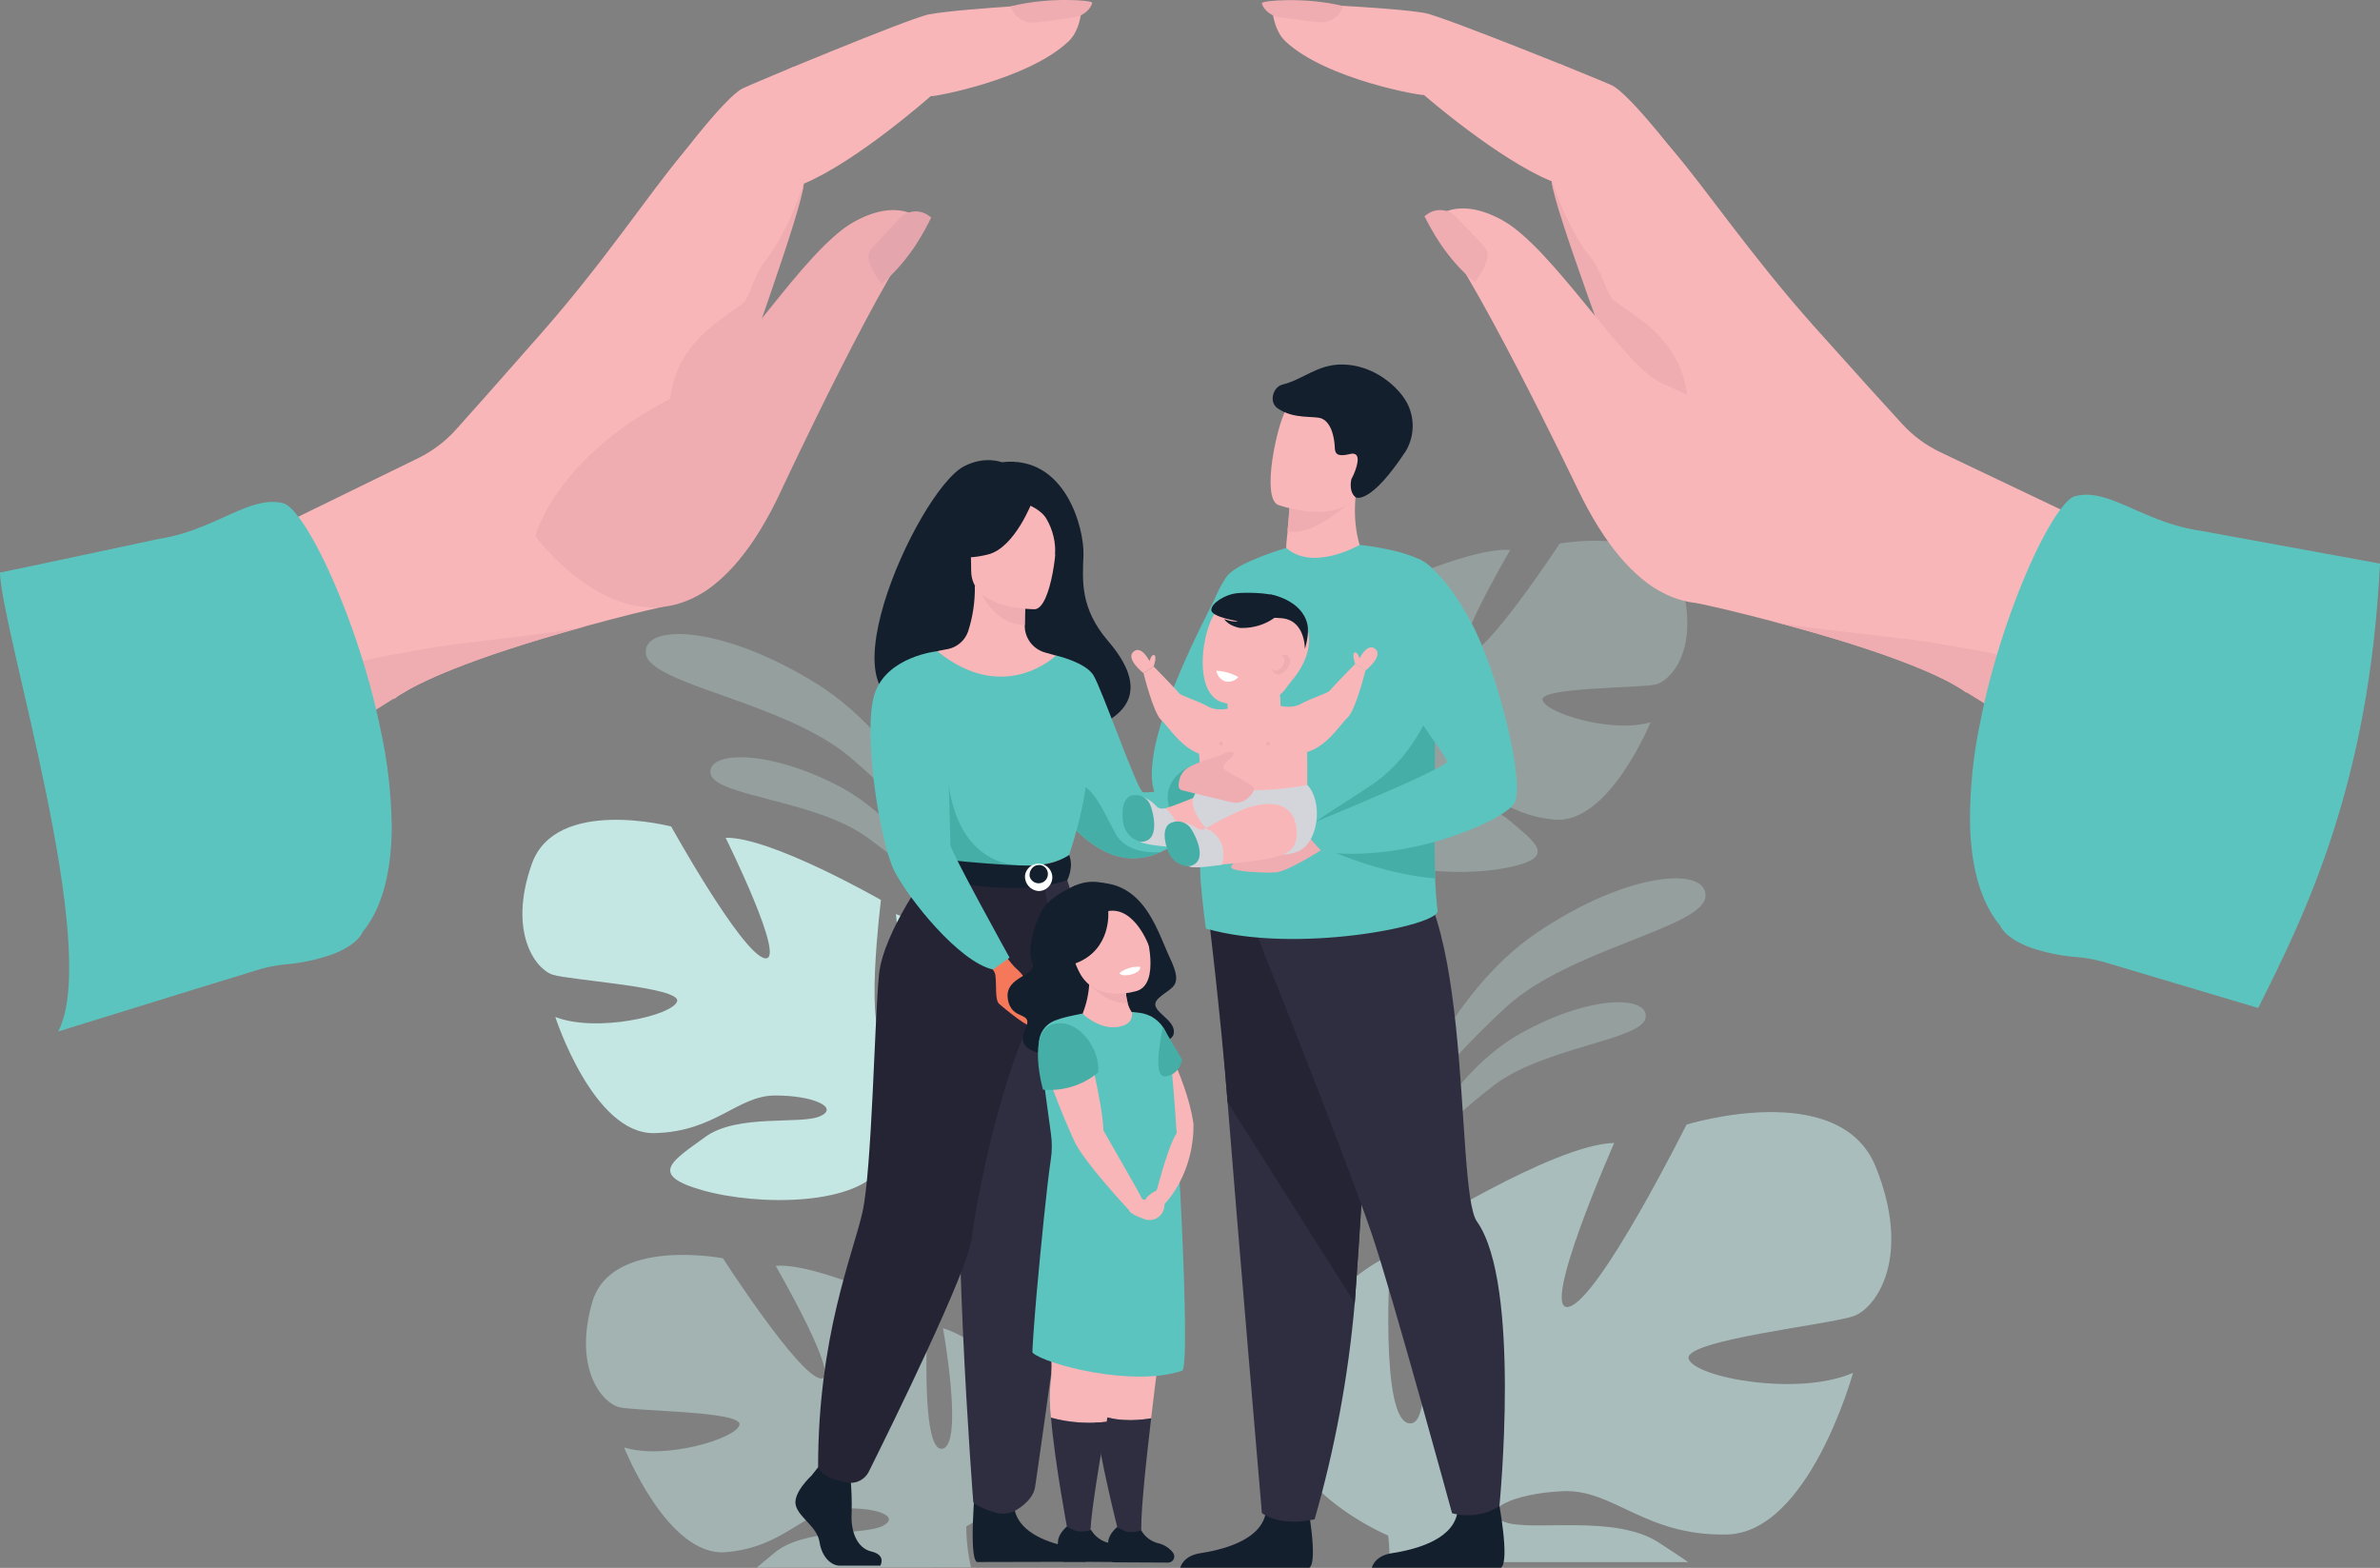 <svg width="337" height="222" viewBox="0 0 337 222" fill="none" xmlns="http://www.w3.org/2000/svg">
<rect x="0" y="0" width="337" height="222" fill="#808080" stroke="none"/>
<g clip-path="url(#clip0_4171_1843)">
<path opacity="0.3" d="M198.198 159.189C198.198 159.189 204.437 140.957 217.612 132.066C230.787 123.175 241.973 122.69 241.482 127.023C240.991 131.356 222.218 134.413 213.322 142.533C207.79 147.621 202.729 153.195 198.198 159.189Z" fill="#C5E7E4"/>
<path opacity="0.3" d="M199.506 164.823C199.506 164.823 205.194 151.964 215.332 146.311C225.47 140.657 233.634 141.037 233.002 144.154C232.371 147.271 218.534 148.307 211.553 153.66C207.21 157.012 203.178 160.748 199.506 164.823Z" fill="#C5E7E4"/>
<path opacity="0.3" d="M136.266 123.536C136.266 123.536 129.335 105.364 115.719 96.858C102.103 88.353 90.812 88.258 91.464 92.611C92.115 96.963 111.169 99.4 120.425 107.26C126.183 112.201 131.485 117.648 136.266 123.536Z" fill="#C5E7E4"/>
<path opacity="0.3" d="M135.149 129.264C135.149 129.264 128.955 116.496 118.531 111.173C108.107 105.849 99.888 106.495 100.635 109.617C101.382 112.739 115.374 113.299 122.6 118.437C127.099 121.664 131.299 125.288 135.149 129.264Z" fill="#C5E7E4"/>
<path d="M75.292 122.36C78.674 112.744 95.037 117.027 95.037 117.027C95.037 117.027 105.035 135.038 108.282 135.679C111.53 136.319 102.745 118.623 102.745 118.623C109.139 118.478 124.74 127.434 124.74 127.434C124.74 127.434 122.234 147.392 125.547 147.226C128.859 147.061 126.86 129.42 126.86 129.42C132.873 131.711 138.07 139.286 138.07 139.286C144.38 151.489 128.388 158.939 128.388 158.939C128.388 158.939 127.672 165.874 131.395 174.164C132.077 175.482 132.634 176.86 133.059 178.282L131.385 178.162C131.28 177.701 131.159 177.256 131.024 176.831V176.801C130.929 176.536 130.794 176.155 130.618 175.695C130.182 174.654 129.887 173.894 129.711 173.343C128.413 170.091 126.504 165.839 125.096 164.873C125.267 164.646 125.407 164.397 125.512 164.132C125.376 164.368 125.241 164.633 125.096 164.873C121.773 170.797 107.365 170.762 99.502 168.54C91.639 166.319 95.282 164.328 99.853 160.99C104.423 157.653 113.359 159.284 116.125 158.048C118.891 156.813 115.123 155.097 109.756 155.112C104.388 155.127 101.321 160.245 92.662 160.44C84.002 160.635 78.629 143.994 78.629 143.994C84.433 146.271 95.323 143.779 95.879 141.768C96.435 139.757 80.659 138.796 78.244 138.005C75.828 137.215 71.904 131.976 75.292 122.36Z" fill="#C5E7E4"/>
<path opacity="0.5" d="M136.823 216.136C136.826 218.082 137.051 220.021 137.494 221.915L107.165 221.95C107.892 221.31 108.764 220.619 109.671 219.859C113.825 216.391 122.465 217.387 125.031 216.036C127.597 214.685 123.878 213.279 118.761 213.63C113.645 213.98 111.054 219.058 102.79 219.774C94.526 220.489 88.372 204.939 88.372 204.939C94.055 206.75 104.303 203.698 104.709 201.737C105.115 199.776 89.986 199.851 87.635 199.235C85.285 198.62 81.191 193.882 83.826 184.486C86.463 175.089 102.369 178.166 102.369 178.166C102.369 178.166 113.038 194.737 116.18 195.178C119.323 195.618 109.831 179.232 109.831 179.232C115.925 178.692 131.38 186.277 131.38 186.277C131.38 186.277 130.238 205.499 133.385 205.134C136.532 204.769 133.525 188.063 133.525 188.063C139.409 189.879 144.851 196.794 144.851 196.794C151.646 208.016 136.823 216.136 136.823 216.136Z" fill="#C5E7E4"/>
<path opacity="0.6" d="M262.54 186.322C259.353 187.532 238.239 189.744 239.111 192.411C239.983 195.077 254.732 197.774 262.385 194.377C262.385 194.377 256.175 217.002 244.549 217.267C232.922 217.532 228.512 210.843 221.341 211.138C214.169 211.433 209.183 213.975 212.967 215.476C216.75 216.977 228.647 214.26 234.972 218.478C235.904 219.093 236.801 219.673 237.628 220.224C238.129 220.554 238.6 220.874 239.036 221.184H196.75C196.75 220.844 196.75 220.524 196.75 220.224C196.741 219.289 196.679 218.355 196.564 217.427C196.564 217.427 174.674 208.371 182.412 191.66C182.412 191.66 188.927 181.193 196.865 177.761C196.865 177.761 195.236 201.512 199.681 201.542C204.126 201.572 199.586 174.944 199.586 174.944C199.586 174.944 219.983 162.011 228.567 161.831C228.567 161.831 217.838 186.096 222.153 185.031C226.467 183.965 238.806 159.234 238.806 159.234C238.806 159.234 260.495 152.52 265.607 165.238C270.719 177.956 265.727 185.116 262.54 186.322Z" fill="#C5E7E4"/>
<path opacity="0.3" d="M238.179 83.049C235.789 74.214 220.85 76.965 220.85 76.965C220.85 76.965 210.701 92.421 207.775 92.786C204.848 93.151 213.844 77.886 213.844 77.886C208.131 77.331 193.557 84.315 193.557 84.315C193.557 84.315 194.469 102.357 191.518 101.987C188.566 101.617 191.518 85.976 191.518 85.976C186.005 87.627 180.818 94.067 180.818 94.067C174.358 104.573 188.185 112.299 188.185 112.299C188.185 112.299 188.365 118.558 184.487 125.732C183.789 126.868 183.199 128.065 182.723 129.31H184.226C184.351 128.904 184.487 128.514 184.637 128.139C184.737 127.909 184.887 127.578 185.073 127.173C185.534 126.278 185.845 125.612 186.045 125.132C187.428 122.305 189.418 118.628 190.746 117.852C190.61 117.637 190.502 117.405 190.425 117.162L190.746 117.852C193.322 123.356 206.231 124.306 213.423 122.855C220.614 121.404 217.482 119.353 213.613 116.071C209.744 112.789 201.626 113.644 199.23 112.354C196.835 111.063 200.338 109.777 205.134 110.147C209.93 110.517 212.32 115.31 220.063 116.051C227.806 116.791 233.719 102.252 233.719 102.252C228.367 103.903 218.785 100.951 218.414 99.11C218.043 97.269 232.246 97.464 234.451 96.913C236.656 96.363 240.57 91.895 238.179 83.049Z" fill="#C5E7E4"/>
<path d="M131.45 99.195C130.879 98.094 143.939 94.127 144.144 105.004C144.144 105.004 168.605 104.403 156.923 90.79C152.879 86.076 153.295 82.184 153.415 78.556C153.536 74.929 150.91 64.387 141.844 65.448C141.844 65.448 139.468 64.487 136.512 66.018C129.786 69.506 114.712 103.208 131.45 99.195Z" fill="#141F2D"/>
<path d="M171.442 111.353C171.442 111.353 173.031 108.936 174.313 108.886C175.596 108.836 177.977 108.176 177.786 108.651C177.596 109.126 176.123 109.151 175.977 109.457C175.832 109.762 178.167 110.167 178.829 110.217C179.49 110.267 181.064 110.217 181.019 110.547C180.974 110.878 178.192 112.258 176.228 112.048C174.745 111.992 173.263 112.183 171.843 112.614L171.442 111.353Z" fill="#F47859"/>
<path d="M148.414 112.138C149.111 113.436 149.926 114.667 150.85 115.816C152.744 118.177 155.661 120.914 159.319 121.455C161.041 121.665 162.788 121.383 164.355 120.639C168.806 118.668 172.148 114.135 172.148 114.135C172.383 113.546 172.461 112.905 172.373 112.277C172.285 111.649 172.035 111.055 171.647 110.552C171.647 110.552 162.667 112.554 161.81 112.143C160.953 111.733 155.966 97.364 154.794 95.558C153.621 93.751 149.557 92.821 149.557 92.821L148.414 112.138Z" fill="#5CC4BE"/>
<path d="M150.85 115.816C152.744 118.177 155.661 120.914 159.319 121.455C161.042 121.665 162.788 121.383 164.356 120.639C164.18 120.639 159.74 121.209 157.966 118.042C156.192 114.875 154.208 109.692 151.526 111.403C150.369 112.138 150.419 113.97 150.85 115.816Z" fill="#45AFA7"/>
<path d="M114.902 208.937C114.902 208.937 112.161 211.438 112.697 213.209C113.234 214.981 115.704 216.166 116.04 218.333C116.376 220.499 117.709 221.685 118.917 221.685H124.65C124.65 221.685 125.537 220.184 123.397 219.684C121.257 219.183 120.45 216.682 120.585 214.31C120.641 212.473 120.574 210.635 120.385 208.807L115.84 207.756L114.902 208.937Z" fill="#141F2D"/>
<path d="M138.116 209.997C138.116 209.997 137.113 220.574 138.336 221.169L153.731 221.134C153.731 221.134 153.731 219.363 151.261 218.968C148.79 218.573 144.44 217.127 143.703 213.91C142.967 210.693 138.116 209.997 138.116 209.997Z" fill="#141F2D"/>
<path d="M127.126 134.102C130.298 127.008 132.237 124.971 131.866 122.77C131.591 121.129 132.703 92.21 132.703 92.21C133.079 92.09 133.836 91.99 134.247 91.895C134.887 91.759 135.482 91.463 135.976 91.034C136.47 90.605 136.846 90.058 137.068 89.443C137.754 87.345 138.079 85.146 138.031 82.939L138.437 83.019L145.257 84.37C145.257 84.37 145.102 86.511 145.102 88.533V88.583C145.096 89.436 145.369 90.269 145.88 90.953C146.391 91.637 147.112 92.137 147.933 92.375L149.547 92.835C151.112 97.527 152.113 102.388 152.529 107.315C153.03 114.655 147.973 117.822 152.569 132.511C157.26 147.466 125.377 138.02 127.126 134.102Z" fill="#F9B6B8"/>
<path d="M145.257 84.35C145.257 84.35 145.102 86.492 145.102 88.513C141.278 88.408 139.263 84.93 138.437 83.009L145.257 84.35Z" fill="#EFACB1"/>
<path d="M146.535 86.261C146.535 86.261 137.514 86.412 137.514 80.793C137.514 75.174 136.336 71.407 142.105 71.072C147.873 70.736 148.995 72.883 149.456 74.759C149.917 76.635 148.885 86.076 146.535 86.261Z" fill="#F9B6B8"/>
<path d="M146.199 70.937C146.199 70.937 143.728 77.531 139.93 78.501C136.131 79.472 134.487 78.462 134.487 78.462C136.359 76.819 137.599 74.578 137.995 72.122C137.995 72.122 144.335 67.799 146.199 70.937Z" fill="#141F2D"/>
<path d="M145.588 71.471C145.588 71.471 147.422 72.157 148.179 73.473C149.091 75.033 149.515 76.829 149.397 78.631C149.397 78.631 151.261 74.128 149.166 71.626C146.946 68.945 145.588 71.471 145.588 71.471Z" fill="#141F2D"/>
<path d="M126.253 105.004C126.118 107.37 126.118 109.742 126.253 112.108C126.409 114.675 129.01 118.112 129.381 118.968C130.308 121.104 131.355 121.469 131.355 121.469L139.439 123.416L142.28 124.111L151.246 121.439C151.246 121.439 155.33 110.057 153.691 103.653C152.744 99.885 151.353 96.242 149.547 92.801C149.547 92.801 142.23 99.95 132.703 92.195L126.253 105.004Z" fill="#5CC4BE"/>
<path d="M128.624 113.159C128.774 115.726 129.01 118.117 129.381 118.968C130.308 121.104 131.355 121.469 131.355 121.469L139.439 123.416L145.147 122.515C145.147 122.515 134.502 123.766 134.036 107.63L128.624 113.159Z" fill="#45AFA7"/>
<path d="M150.674 123.181C150.674 123.181 155.114 136.975 155.4 141.693C155.686 146.411 146.916 208.421 146.56 210.588C146.229 212.629 143.688 213.93 143.688 213.93C142.807 214.361 141.793 214.438 140.857 214.145C138.546 213.495 137.815 212.714 137.815 212.714C137.815 212.714 134.362 168.475 136.502 152.675C137.801 142.903 138.523 133.063 138.662 123.206L150.674 123.181Z" fill="#2F2E41"/>
<path d="M131.866 122.77C131.866 122.77 125.086 131.841 124.465 137.97C123.843 144.099 123.462 165.648 122.124 171.622C120.786 177.596 115.84 189.108 115.84 207.756C116.313 208.541 117.061 209.124 117.94 209.392C118.544 209.594 119.16 209.761 119.784 209.892C120.42 210.037 121.086 209.964 121.675 209.684C122.265 209.405 122.742 208.935 123.031 208.351C126.374 201.637 137.018 179.977 137.564 175.479C137.95 172.297 141.308 151.239 148.64 138.881C150.399 135.914 147.557 124.116 147.557 124.116L131.866 122.77Z" fill="#242435"/>
<path d="M151.386 121.049C151.386 121.049 149.602 122.455 146.064 122.55C141.834 122.635 131.355 121.469 131.355 121.469C131.067 122.331 130.915 123.232 130.904 124.141C130.904 124.141 143.704 127.363 151.121 124.611C151.146 124.591 152.078 122.795 151.386 121.049Z" fill="#141F2D"/>
<path d="M145.132 123.986C145.178 123.615 145.33 123.265 145.571 122.979C145.811 122.693 146.129 122.481 146.487 122.371C146.845 122.261 147.227 122.256 147.587 122.357C147.947 122.458 148.271 122.661 148.519 122.941C148.766 123.221 148.928 123.567 148.984 123.936C149.04 124.306 148.988 124.684 148.834 125.024C148.68 125.365 148.431 125.654 148.116 125.857C147.802 126.059 147.435 126.167 147.061 126.167C146.517 126.13 146.009 125.88 145.648 125.472C145.287 125.063 145.101 124.53 145.132 123.986ZM145.773 123.986C145.817 124.232 145.93 124.46 146.1 124.643C146.269 124.827 146.487 124.959 146.729 125.023C146.971 125.087 147.225 125.08 147.464 125.005C147.702 124.929 147.914 124.787 148.074 124.595C148.234 124.404 148.336 124.17 148.368 123.923C148.4 123.675 148.36 123.424 148.254 123.198C148.148 122.972 147.979 122.781 147.767 122.648C147.556 122.514 147.311 122.444 147.061 122.445C146.689 122.485 146.348 122.669 146.111 122.957C145.873 123.245 145.757 123.614 145.788 123.986H145.773Z" fill="white"/>
<path d="M140.782 133.202C140.782 133.202 143.237 136.629 143.924 137.165C144.61 137.7 145.928 139.461 146.169 140.392C146.169 140.392 146.169 140.772 145.803 140.772C145.437 140.772 144.656 139.411 144.074 139.626C144.383 140.418 144.776 141.175 145.247 141.883C145.683 142.338 145.933 144.63 145.843 145.125C145.753 145.62 142.761 143.254 141.508 142.173C140.842 141.603 141.148 139.671 140.942 138.075C140.757 136.694 137.835 135.038 137.835 135.038L140.782 133.202Z" fill="#F47859"/>
<path d="M132.703 92.21C132.703 92.21 125.547 92.931 123.833 98.274C122.119 103.618 124.585 119.413 126.685 123.416C128.784 127.418 135.826 136.209 140.601 137.275L142.952 135.599C142.952 135.599 134.578 120.474 134.578 119.663C134.578 118.853 134.162 104.118 134.077 102.567C133.991 101.016 132.703 92.21 132.703 92.21Z" fill="#5CC4BE"/>
<path d="M173.907 81.358C173.907 81.358 160.808 104.213 163.439 112.093C166.07 119.973 174.855 120.478 174.855 120.478L173.907 81.358Z" fill="#5CC4BE"/>
<path d="M168.525 108.531C168.525 108.531 164.466 110.032 165.518 114.295C166.57 118.557 170.329 115.22 170.329 115.22L170.549 112.383L168.525 108.531Z" fill="#45AFA7"/>
<path d="M167.117 221.98H185.403C186.711 221.095 185.048 212.419 185.048 212.419C185.048 212.419 180.036 210.533 179.194 214.375C178.352 218.218 172.84 219.479 169.933 219.924C167.944 220.244 167.317 221.335 167.117 221.98Z" fill="#141F2D"/>
<path d="M194.244 221.98H212.53C213.838 221.095 212.175 212.419 212.175 212.419C212.175 212.419 207.163 210.533 206.321 214.375C205.479 218.218 199.962 219.479 197.055 219.924C195.066 220.244 194.434 221.335 194.244 221.98Z" fill="#141F2D"/>
<path d="M172.038 133.517C172.038 133.517 172.86 143.759 173.822 156.062C175.135 172.783 178.678 214.23 178.678 214.23C178.678 214.23 180.999 216.231 186.145 215.125C189.018 205.124 190.921 194.87 191.828 184.505L191.888 183.7C193.106 167.084 195.001 132.101 195.001 132.101L172.038 133.517Z" fill="#2F2E41"/>
<path d="M170.96 128.184C170.96 128.184 172.86 143.759 173.822 156.062L191.828 184.505L191.888 183.7C193.106 167.084 195 132.101 195 132.101L170.96 128.184Z" fill="#242435"/>
<path d="M177.004 129.98C177.004 129.98 190.064 162.441 194.244 174.734C197.216 183.5 205.605 214.26 205.605 214.26C205.605 214.26 209.248 215.366 212.315 213.224C212.315 213.224 215.432 181.819 209.133 172.963C205.79 168.265 209.073 121.429 195.517 121.029C181.961 120.629 177.004 129.98 177.004 129.98Z" fill="#2F2E41"/>
<path d="M182.838 82.139C184.561 83.056 186.557 83.322 188.461 82.889C189.818 82.586 191.11 82.042 192.274 81.283C192.82 80.943 193.334 80.556 193.813 80.127C193.747 80.034 193.687 79.937 193.632 79.837C193.041 78.837 191.257 75.219 192.049 69.406C192.049 69.33 191.483 69.441 190.616 69.646C188.025 70.256 182.813 71.732 182.597 71.797C182.597 71.797 182.537 73.018 182.322 75.209C182.322 75.404 182.282 75.605 182.261 75.815C182.241 76.025 182.211 76.345 182.176 76.625C181.911 78.887 182.838 82.139 182.838 82.139Z" fill="#F9B6B8"/>
<path d="M182.296 75.214C186.165 76.1 191.938 70.401 191.938 70.401C191.531 70.096 191.086 69.844 190.615 69.65C188.024 70.261 182.813 71.737 182.597 71.802C182.597 71.802 182.512 73.023 182.296 75.214Z" fill="#EFACB1"/>
<path d="M169.993 124.516C170.274 128.234 170.745 131.471 170.745 131.471C183.519 135.158 203.821 131.056 203.555 128.969C203.41 127.853 203.274 126.052 203.204 124.391V124.071C203.004 119.208 203.034 112.508 203.009 106.094C203.009 102.157 202.954 98.329 202.823 95.087C202.823 95.087 204.633 82.404 202.623 80.323C200.268 77.886 192.66 77.175 192.525 77.15C192.525 77.15 185.94 80.973 182.126 77.581C182.126 77.581 175.762 79.427 173.922 81.363C173.291 82.029 170.76 86.126 170.69 90.624C170.595 96.893 170.84 104.018 170.84 104.018C170.775 105.019 170.665 106.349 170.545 107.85C170.419 109.446 170.274 111.248 170.154 113.129C170.099 114.08 170.044 115.045 169.998 116.011C169.831 118.843 169.829 121.683 169.993 124.516Z" fill="#5CC4BE"/>
<path d="M180.984 71.497C182.161 71.888 183.372 72.17 184.602 72.337C187.564 72.737 191.468 72.502 192.69 68.92C194.755 62.891 197.391 59.274 191.317 56.812C188.065 55.491 185.985 55.426 184.577 55.926C183.515 56.334 182.629 57.098 182.071 58.088C180.899 59.929 178.523 70.441 180.984 71.497Z" fill="#F9B6B8"/>
<path d="M181.615 54.446C180.247 54.776 179.61 56.947 180.933 57.833C183.274 59.439 186.135 58.809 187.188 59.279C188.691 59.944 188.972 62.476 188.997 63.282C189.022 64.087 189.132 64.782 191.182 64.282C191.426 64.202 191.691 64.218 191.923 64.327C192.775 64.828 191.688 67.274 191.362 67.805C191.362 67.805 190.891 69.551 191.939 70.406C192.064 70.506 194.119 71.407 199.08 63.832C199.644 62.86 199.968 61.768 200.023 60.646C200.078 59.524 199.863 58.405 199.396 57.383C198.198 54.806 194.479 51.614 190.019 51.609C186.486 51.604 184.522 53.74 181.615 54.446Z" fill="#141F2D"/>
<path d="M187.513 120.074C187.513 120.074 182.612 123.301 180.718 123.511C179.435 123.651 174.348 123.441 174.323 122.8C174.283 121.895 177.425 120.939 178.242 120.574C179.059 120.209 179.695 119.788 179.685 119.438C179.675 119.088 176.538 120.249 176.874 119.483C177.21 118.718 180.121 117.387 180.823 117.257C181.525 117.127 183.79 117.897 184.672 117.487C185.554 117.077 187.513 120.074 187.513 120.074Z" fill="#EFACB1"/>
<path d="M185.363 117.242C184.712 118.462 187.513 120.073 187.513 120.073C187.513 120.073 195.261 123.751 203.204 124.376V124.056C203.004 119.193 203.244 105.044 203.204 98.609C203.204 98.609 201.169 106.434 194.234 111.118C189.849 114.074 185.824 116.376 185.363 117.242Z" fill="#45AFA7"/>
<path d="M200.909 79.137C200.909 79.137 204.267 80.553 208.256 87.998C212.245 95.442 216.019 111.198 214.4 113.759C212.781 116.321 199.16 122.19 187.288 120.624C187.288 120.624 184.341 117.947 184.938 116.916C184.938 116.916 204.848 108.811 204.858 107.845C204.868 106.88 197.757 98.524 197.341 94.367C196.925 90.209 200.909 79.137 200.909 79.137Z" fill="#5CC4BE"/>
<path d="M181.214 97.964C181.214 97.964 181.45 100.516 181.214 101.176C180.978 101.836 174.198 101.981 174.028 101.361C173.857 100.741 173.602 98.859 174.028 98.529C174.454 98.199 181.214 97.964 181.214 97.964Z" fill="#F9B6B8"/>
<path d="M176.734 121.64H178.237C180.056 121.633 181.798 120.909 183.085 119.625C184.371 118.341 185.096 116.601 185.103 114.785V108.221C185.103 104.453 185.018 101.106 180.963 99.86L173.847 100.401C167.683 102.097 169.873 104.453 169.873 108.221V114.785C169.878 116.601 170.603 118.34 171.888 119.624C173.173 120.909 174.915 121.633 176.734 121.64Z" fill="#F9B6B8"/>
<path d="M174.013 100.306C174.013 100.306 172.334 100.736 171.131 100.075C169.397 99.12 167.322 98.574 166.961 98.149C166.345 97.409 163.353 94.367 163.353 94.367L161.92 95.322C161.92 95.322 163.303 100.946 164.426 101.947C165.548 102.947 167.553 106.515 170.941 107.02C172.695 107.285 174.013 100.306 174.013 100.306Z" fill="#F9B6B8"/>
<path d="M163.353 94.367C163.353 94.367 163.854 92.951 163.448 92.766C163.042 92.58 162.762 93.611 162.762 93.611C162.762 93.611 161.634 91.275 160.487 92.28C159.339 93.286 161.92 95.322 161.92 95.322L163.353 94.367Z" fill="#F9B6B8"/>
<path d="M181.239 99.936C181.239 99.936 182.923 100.366 184.121 99.705C185.855 98.75 187.93 98.204 188.29 97.779C188.907 97.039 191.899 93.997 191.899 93.997L193.337 94.957C193.337 94.957 191.949 100.576 190.831 101.582C189.714 102.587 187.699 106.15 184.316 106.655C182.557 106.905 181.239 99.936 181.239 99.936Z" fill="#F9B6B8"/>
<path d="M191.898 93.997C191.898 93.997 191.372 92.586 191.808 92.4C192.244 92.215 192.495 93.241 192.495 93.241C192.495 93.241 193.622 90.905 194.77 91.915C195.917 92.926 193.337 94.957 193.337 94.957L191.898 93.997Z" fill="#F9B6B8"/>
<path d="M171.076 112.093C171.076 112.093 167.067 113.839 164.977 114.46C163.012 115.035 160.587 116.411 160.537 116.631C160.487 116.851 160.457 118.803 161.454 119.183C162.451 119.563 173.251 121.104 174.854 120.479C174.854 120.479 173.697 112.744 171.076 112.093Z" fill="#F9B6B8"/>
<path d="M160.667 112.583C161.82 112.697 162.891 113.231 163.674 114.084C163.824 114.266 164.026 114.396 164.253 114.459C164.479 114.522 164.72 114.513 164.942 114.435C164.942 114.435 167.949 116.341 166.029 119.938C166.029 119.938 162.02 119.688 161.419 119.148C160.817 118.607 160.667 112.583 160.667 112.583Z" fill="#D4D5DA"/>
<path d="M161.454 119.183C160.864 119.026 160.329 118.71 159.909 118.268C159.489 117.826 159.199 117.277 159.073 116.681C158.713 114.68 159.073 112.763 160.416 112.593C160.945 112.503 161.488 112.604 161.948 112.88C162.408 113.155 162.754 113.586 162.922 114.094C163.308 115.075 164.375 119.278 161.454 119.183Z" fill="#45AFA7"/>
<path d="M176.954 84.39C176.954 84.39 172.945 84.21 171.391 88.032C169.838 91.855 169.557 98.419 173.115 99.455C175.546 100.16 178.157 99.665 180.502 98.769C181.735 98.269 182.156 97.268 182.863 96.433C187.403 91.119 185.94 84.84 176.954 84.39Z" fill="#F9B6B8"/>
<path d="M185.123 111.143C185.123 111.143 177.21 112.834 169.878 111.143C169.519 111.736 169.205 112.355 168.936 112.994C168.706 113.899 169.122 115.385 170.75 117.272C173.146 120.053 181.34 122.125 184.211 120.349C186.727 118.793 187.298 113.489 185.123 111.143Z" fill="#D4D5DA"/>
<path d="M176.268 114.505C174.366 115.295 172.524 116.219 170.755 117.272C168.966 118.272 166.906 120.148 166.906 120.374C166.906 120.599 167.312 122.505 168.365 122.66C169.417 122.815 180.292 121.915 181.715 120.964C182.218 120.79 182.66 120.477 182.99 120.06C183.319 119.643 183.522 119.141 183.574 118.612C183.885 115.911 182.542 112.323 176.268 114.505Z" fill="#F9B6B8"/>
<path d="M166.149 116.411C167.309 116.265 168.48 116.56 169.432 117.237C169.62 117.379 169.847 117.46 170.082 117.47C170.318 117.48 170.551 117.417 170.75 117.292C170.75 117.292 174.093 118.492 173.03 122.435C173.03 122.435 169.021 123.08 168.359 122.68C167.698 122.28 166.149 116.411 166.149 116.411Z" fill="#D4D5DA"/>
<path d="M168.36 122.66C167.751 122.638 167.161 122.448 166.654 122.112C166.148 121.775 165.744 121.305 165.488 120.754C164.686 118.873 164.631 116.931 165.889 116.476C166.39 116.268 166.949 116.248 167.463 116.42C167.977 116.592 168.412 116.944 168.685 117.412C169.257 118.242 171.231 122.105 168.36 122.66Z" fill="#45AFA7"/>
<path d="M175.345 95.868C175.119 96.132 174.823 96.329 174.492 96.437C174.16 96.545 173.805 96.559 173.466 96.478C173.148 96.357 172.866 96.154 172.65 95.891C172.434 95.628 172.29 95.313 172.233 94.977C173.327 95.024 174.393 95.329 175.345 95.868Z" fill="white"/>
<path d="M180.452 93.431C180.452 93.431 182.016 92.065 182.512 93.056C183.008 94.046 181.871 95.502 180.949 95.517C180.027 95.532 179.841 93.866 180.452 93.431Z" fill="#EFACB1"/>
<path d="M180.212 93.396C180.212 93.396 181.404 92.35 181.78 93.106C182.156 93.861 181.279 94.972 180.592 94.987C179.906 95.002 179.75 93.711 180.212 93.396Z" fill="#F9B6B8"/>
<path d="M181.625 86.391C181.625 86.391 179.691 89.013 175.611 88.918C175.611 88.918 174.018 88.688 173.341 87.657C173.341 87.657 174.619 88.157 175.296 87.952C175.296 87.952 171.472 87.367 171.517 86.346C171.562 85.326 173.577 84.18 175.025 84.005C176.193 83.865 179.721 83.885 180.788 84.47C181.856 85.055 181.926 86.031 181.625 86.391Z" fill="#141F2D"/>
<path d="M179.901 84.16C179.901 84.16 184.331 84.891 185.123 88.393C185.438 89.814 184.767 91.895 184.767 91.895C184.767 91.895 184.857 87.698 181.314 87.522C178.738 87.397 177.049 87.132 177.049 87.132L179.901 84.16Z" fill="#141F2D"/>
<path d="M179.265 105.294C179.265 105.346 179.28 105.398 179.309 105.441C179.339 105.485 179.38 105.519 179.429 105.539C179.477 105.559 179.531 105.564 179.582 105.554C179.634 105.544 179.681 105.519 179.718 105.482C179.755 105.444 179.78 105.397 179.791 105.346C179.801 105.294 179.796 105.241 179.776 105.192C179.756 105.144 179.721 105.103 179.678 105.073C179.634 105.044 179.583 105.029 179.53 105.029C179.46 105.029 179.392 105.057 179.342 105.106C179.293 105.156 179.265 105.224 179.265 105.294Z" fill="#EFACB1"/>
<path d="M172.604 105.294C172.604 105.364 172.632 105.432 172.682 105.482C172.732 105.531 172.8 105.559 172.87 105.559C172.905 105.559 172.94 105.552 172.972 105.539C173.004 105.526 173.033 105.506 173.058 105.482C173.083 105.457 173.102 105.428 173.116 105.395C173.129 105.363 173.136 105.329 173.136 105.294C173.136 105.259 173.129 105.225 173.116 105.192C173.102 105.16 173.083 105.131 173.058 105.106C173.033 105.082 173.004 105.062 172.972 105.049C172.94 105.036 172.905 105.029 172.87 105.029C172.8 105.029 172.732 105.057 172.682 105.106C172.632 105.156 172.604 105.224 172.604 105.294Z" fill="#EFACB1"/>
<path d="M167.016 110.322C167.119 109.931 167.308 109.568 167.567 109.258C167.827 108.949 168.153 108.7 168.52 108.531C169.452 108.068 170.423 107.688 171.422 107.395C172.424 107.215 174.458 106.019 174.629 106.639C174.799 107.26 173.186 107.98 173.181 108.641C173.176 109.301 177.691 111.007 177.571 111.718C177.45 112.428 176.162 114.019 174.408 113.594C172.654 113.169 168.309 112.153 167.307 111.873C166.781 111.748 166.836 111.012 167.016 110.322Z" fill="#EFACB1"/>
<path d="M152.263 125.382C152.263 125.382 148.845 126.783 147.682 128.674C146.52 130.565 145.372 134.383 146.179 136.299C146.986 138.215 142.17 138.18 142.711 141.472C143.252 144.764 146.555 142.948 145.111 145.865C143.668 148.782 147.697 149.753 151.321 149.257C154.944 148.762 165.678 148.707 166.18 146.43C166.681 144.154 162.216 143.118 164.015 141.382C165.814 139.646 167.683 139.926 165.678 135.688C163.674 131.451 161.634 123.03 152.263 125.382Z" fill="#141F2D"/>
<path d="M166.245 175.88C166.245 175.88 164.36 189.209 162.997 200.821C161.82 201.021 158.657 201.426 155.981 200.436C155.646 200.297 155.291 200.214 154.929 200.191C154.725 198.906 154.656 197.603 154.723 196.303C155.225 191.8 150.664 173.243 154.864 171.602C159.063 169.961 166.245 175.88 166.245 175.88Z" fill="#F9B6B8"/>
<path d="M154.939 200.196C155.741 206.62 158.362 216.882 158.362 216.882L161.644 217.277C161.409 215.466 162.09 208.516 162.997 200.816C161.83 201.026 158.657 201.432 156.006 200.436C155.666 200.298 155.306 200.217 154.939 200.196Z" fill="#2F2E41"/>
<path d="M161.519 175.92C161.519 175.92 158.758 189.594 156.688 201.326C154.944 201.487 151.757 201.632 148.815 200.721C148.616 199.018 148.603 197.299 148.775 195.593C149.542 191.135 146.134 172.333 150.439 170.957C154.744 169.581 161.519 175.92 161.519 175.92Z" fill="#F9B6B8"/>
<path d="M161.609 216.707C162.104 217.569 162.917 218.205 163.875 218.478C164.762 218.654 165.555 219.147 166.105 219.864C166.2 219.994 166.258 220.148 166.271 220.308C166.284 220.469 166.252 220.63 166.179 220.774C166.106 220.918 165.994 221.038 165.856 221.122C165.718 221.206 165.56 221.25 165.398 221.25L157.841 221.21C157.689 221.208 157.539 221.175 157.401 221.113C157.263 221.05 157.139 220.96 157.038 220.847C156.937 220.733 156.861 220.601 156.814 220.456C156.768 220.312 156.752 220.16 156.768 220.009C156.823 219.449 156.889 218.798 156.919 218.298C156.979 217.212 158.162 216.231 158.162 216.231C158.617 216.502 159.099 216.725 159.6 216.897C160.276 216.96 160.957 216.895 161.609 216.707Z" fill="#141F2D"/>
<path d="M163.047 143.929C163.047 143.929 167.984 152.245 168.981 159.019C168.981 159.019 166.58 162.256 165.603 159.985C164.626 157.713 157.615 145.57 163.047 143.929Z" fill="#F9B6B8"/>
<path d="M162.105 129.199C162.055 129.109 159.845 125.622 155.716 124.927C154.916 124.798 154.099 124.83 153.311 125.019C152.524 125.209 151.782 125.553 151.129 126.032C150.476 126.511 149.925 127.114 149.508 127.807C149.091 128.501 148.816 129.27 148.7 130.07C148.199 133.437 148.7 137.795 154.212 139.366L162.105 129.199Z" fill="#141F2D"/>
<path d="M161.098 144.189L154.874 147.881L153.3 143.509C153.825 142.184 154.139 140.787 154.232 139.366C154.333 138.14 154.3 136.907 154.132 135.688L159.545 138.035C159.475 138.435 159.43 138.84 159.409 139.246C159.349 140.187 159.44 141.131 159.68 142.043C159.895 142.898 160.395 143.655 161.098 144.189Z" fill="#F9B6B8"/>
<path d="M159.665 142.043C156.658 142.153 154.217 139.366 154.217 139.366L159.394 139.246C159.331 140.187 159.423 141.132 159.665 142.043Z" fill="#EFACB1"/>
<path d="M161.018 140.292C161.018 140.292 155.175 142.238 152.824 137.645C150.283 132.697 152.478 128.829 154.478 128.454C158.487 127.698 160.908 129.079 161.72 130.655C162.531 132.231 164.245 139.246 161.018 140.292Z" fill="#F9B6B8"/>
<path d="M158.492 137.785C158.492 137.785 158.778 138.38 160.326 137.94C160.326 137.94 161.624 137.565 161.429 136.884C160.373 136.817 159.328 137.137 158.492 137.785Z" fill="white"/>
<path d="M146.204 191.53C147.893 193.141 160.366 196.474 167.398 194.077C168.655 193.647 166.641 154.841 165.438 147.346C165.279 146.349 164.804 145.428 164.083 144.72C163.361 144.013 162.431 143.555 161.429 143.414C161.078 143.364 160.702 143.319 160.291 143.279C160.382 144.199 160.066 145.065 158.457 145.38C156.317 145.8 154.293 144.45 153.25 143.514C151.576 143.864 150.599 144.014 149.271 144.545C148.559 144.84 147.964 145.361 147.578 146.027C147.192 146.694 147.037 147.469 147.136 148.232L147.537 151.194L148.82 160.62C148.981 161.805 148.971 163.006 148.79 164.187C148.249 167.77 147.382 176.501 146.785 183.14C146.385 187.808 146.134 191.46 146.204 191.53Z" fill="#5CC4BE"/>
<path d="M156.924 128.999C156.924 128.999 157.475 134.473 152.278 136.409C150.208 137.18 149.131 128.819 153.451 127.153C157.771 125.487 162.035 127.463 162.547 130.385C163.058 133.307 162.667 133.888 162.667 133.888C162.667 133.888 160.667 128.359 156.924 128.999Z" fill="#141F2D"/>
<path d="M153.766 146.901C153.766 146.901 156.152 156.322 156.242 160.065C156.242 160.065 161.479 169.196 161.784 169.841C162.09 170.487 159.895 171.382 159.895 171.382C159.895 171.382 153.33 164.378 152.062 161.451C150.794 158.524 146.304 148.942 148.103 146.106C149.902 143.269 153.766 146.901 153.766 146.901Z" fill="#F9B6B8"/>
<path d="M168.981 159.039C168.981 159.039 169.447 165.453 164.877 170.511C164.877 170.511 163.629 169.01 163.784 168.545C163.94 168.08 165.734 160.925 167.042 159.909C168.35 158.894 168.981 159.039 168.981 159.039Z" fill="#F9B6B8"/>
<path d="M161.784 169.846C161.784 169.846 164.711 169.846 164.877 170.511C164.897 170.866 164.828 171.22 164.676 171.54C164.523 171.861 164.292 172.138 164.004 172.346C163.716 172.554 163.38 172.686 163.027 172.73C162.674 172.774 162.315 172.729 161.985 172.598C159.84 171.847 159.895 171.382 159.895 171.382L161.784 169.846Z" fill="#F9B6B8"/>
<path d="M163.784 168.545C163.784 168.545 161.434 169.626 162.231 170.786C163.028 171.947 164.631 171.247 164.877 170.511C165.122 169.776 163.784 168.545 163.784 168.545Z" fill="#F9B6B8"/>
<path d="M155.485 151.869C153.307 153.673 150.501 154.54 147.682 154.281C147.682 154.281 145.352 146.025 149.091 145.015C152.829 144.004 155.921 148.892 155.485 151.869Z" fill="#45AFA7"/>
<path d="M164.676 145.43L167.383 150.048C167.383 150.048 167.032 152.195 165.007 152.405C162.982 152.615 164.676 145.43 164.676 145.43Z" fill="#45AFA7"/>
<path d="M148.82 200.731C149.376 207.275 151.16 216.636 151.16 216.636L154.408 217.387C154.287 215.596 155.345 208.856 156.683 201.316C154.048 201.625 151.379 201.427 148.82 200.731Z" fill="#2F2E41"/>
<path d="M154.503 216.632C155 217.491 155.812 218.125 156.768 218.398C157.658 218.572 158.453 219.065 159.003 219.784C159.097 219.915 159.153 220.069 159.165 220.229C159.177 220.39 159.145 220.55 159.071 220.694C158.997 220.837 158.886 220.957 158.748 221.041C158.611 221.125 158.453 221.169 158.292 221.17L150.734 221.125C150.583 221.123 150.433 221.09 150.294 221.028C150.156 220.965 150.033 220.875 149.932 220.762C149.831 220.648 149.754 220.515 149.708 220.371C149.661 220.227 149.646 220.075 149.662 219.924C149.722 219.368 149.782 218.718 149.812 218.218C149.872 217.127 151.055 216.151 151.055 216.151C151.511 216.42 151.993 216.641 152.493 216.812C153.169 216.881 153.851 216.82 154.503 216.632Z" fill="#141F2D"/>
<path d="M221.216 9.176C227.229 12.087 232.568 16.22 236.891 21.309C241.507 26.652 247.917 36.184 256.887 46.235C263.372 53.485 267.211 57.713 269.35 60.039C270.868 61.697 272.693 63.048 274.723 64.017L314.348 82.889L311.231 99.11L308.595 114.62L308.335 116.121L306.971 115.41C303.634 113.564 286.85 103.062 278.481 97.744L278.411 98.089C278.402 98.077 278.39 98.067 278.376 98.059C278.061 97.798 277.726 97.562 277.374 97.353C275.054 95.922 268.303 92.53 251.039 87.992C249.034 87.462 246.899 86.917 244.604 86.366C233.985 83.79 224.889 84.495 232.296 55.591C232.306 55.458 232.293 55.324 232.256 55.196C231.945 53.004 231.267 50.88 230.251 48.912C230.006 48.411 229.725 47.841 229.414 47.256C227.728 44.162 226.318 40.925 225.2 37.584C220.053 22.209 218.339 7.72 221.216 9.176Z" fill="#F9B6B8"/>
<path d="M251.009 87.987C268.273 92.525 275.024 95.918 277.344 97.348C277.344 97.348 302.577 112.984 306.972 115.415L320.442 108.911L311.231 99.135L306.856 101.831C306.476 101.886 289.391 93.606 279.624 92.03C276.562 91.53 273.28 90.884 270.273 90.529C262.104 89.503 254.883 88.893 251.009 87.987Z" fill="#EFACB1"/>
<path d="M201.726 1.836C196.644 0.961 180.097 0.335 180.097 0.335C180.097 0.335 180.016 3.968 182.001 5.839C187.799 11.288 201.486 13.614 201.616 13.439C201.616 13.439 212.14 22.59 219.697 25.662C219.697 25.662 224.563 43.864 230.191 48.912C230.515 49.202 230.862 49.465 231.228 49.698C232.951 50.673 234.809 51.388 236.741 51.819C244.674 53.79 256.145 53.66 256.496 49.037C256.581 47.897 233.253 14.515 228.232 12.078C227.064 11.503 204.437 2.337 201.726 1.836Z" fill="#F9B6B8"/>
<path d="M187.613 3.112C187.283 3.176 186.945 3.19 186.611 3.152L181.184 2.452C179.68 2.257 178.733 1.016 178.678 0.45C178.628 0.08 184.847 -0.47 190.204 0.861C190.03 1.442 189.694 1.963 189.236 2.361C188.777 2.76 188.214 3.02 187.613 3.112Z" fill="#EFACB1"/>
<path d="M219.697 25.662C219.972 29.384 229.394 54.12 229.554 55.366C232.336 58.868 237.367 60.675 238.284 59.559C239.517 58.058 238.976 53.82 237.182 50.618C234.771 46.33 230.667 44.189 228.507 42.528C227.535 41.777 226.748 38.335 225.455 36.764C222.052 32.646 219.917 26.137 219.697 25.662Z" fill="#EFACB1"/>
<path d="M223.375 69.205C223.375 69.205 207.524 36.064 202.462 31.526C202.462 31.526 205.554 27.243 212.706 31.165C219.857 35.088 230.05 52.014 235.257 54.235C254.837 62.591 258.19 75.169 258.19 75.169C258.19 75.169 239.051 101.872 223.375 69.205Z" fill="#F9B6B8"/>
<path d="M210.526 35.513C210.38 35.203 210.185 34.917 209.95 34.668L206.181 30.705C205.671 30.173 204.989 29.837 204.255 29.759C203.521 29.68 202.783 29.863 202.172 30.275C201.861 30.485 201.701 30.62 201.701 30.62C202.553 32.251 204.582 36.419 208.827 39.956C209.619 39.001 211.032 36.614 210.526 35.513Z" fill="#EFACB1"/>
<path d="M337 79.802C335.462 110.977 326.521 129.249 319.751 142.723C308.295 139.296 298.417 136.364 298.377 136.354L298.106 136.269C297.68 136.144 297.209 136.024 296.718 135.914L296.267 135.824C296.077 135.784 295.881 135.749 295.691 135.719C295.5 135.688 295.325 135.658 295.135 135.633L294.633 135.563H294.468L293.892 135.503C291.809 135.326 289.754 134.908 287.768 134.258C287.637 134.218 287.517 134.167 287.392 134.122C283.799 132.772 283.217 131.065 283.217 131.065C280.266 127.538 279.038 122.285 278.943 116.326C278.932 111.716 279.394 107.118 280.321 102.602C280.518 101.601 280.728 100.601 280.952 99.6C280.952 99.52 280.992 99.445 281.007 99.365C281.508 97.108 282.12 94.862 282.766 92.7C283.917 88.812 285.287 84.992 286.871 81.258C288.575 77.255 290.298 74.048 291.737 72.142C292.549 71.066 293.24 70.406 293.842 70.256C295.846 69.725 297.821 70.281 300.051 71.196C301.649 71.847 303.383 72.697 305.333 73.448L305.694 73.578C305.854 73.643 306.024 73.708 306.195 73.768L306.696 73.948C307.042 74.068 307.398 74.183 307.758 74.293C308.119 74.403 308.475 74.504 308.841 74.594L309.227 74.694L309.618 74.784C309.873 74.844 310.119 74.894 310.399 74.949L310.705 75.009L311.206 75.089L311.497 75.134C311.497 75.134 323.369 77.305 337 79.802Z" fill="#5CC4BE"/>
<path d="M112.151 9.546C106.162 12.52 100.862 16.71 96.591 21.849C92.025 27.233 85.731 36.829 76.836 46.965C70.421 54.275 66.622 58.538 64.507 60.889C63.001 62.553 61.19 63.911 59.17 64.892L19.725 84.155L22.998 100.345L25.784 115.825L26.06 117.326L27.413 116.571C30.73 114.695 47.418 104.038 55.732 98.634L55.803 98.984L55.838 98.954C56.153 98.691 56.488 98.451 56.84 98.239C59.145 96.783 65.861 93.326 83.085 88.623C85.089 88.072 87.228 87.51 89.499 86.937C100.094 84.26 109.2 84.88 101.527 56.046C101.519 55.913 101.532 55.78 101.567 55.651C101.868 53.462 102.534 51.337 103.537 49.367C103.782 48.842 104.038 48.286 104.363 47.701C106.016 44.588 107.395 41.339 108.488 37.99C113.439 22.57 115.013 8.06 112.151 9.546Z" fill="#F9B6B8"/>
<path d="M83.115 88.638C65.891 93.336 59.175 96.793 56.87 98.249H56.835L56.75 98.304H56.72L55.803 98.884L53.297 100.46C46.717 104.613 32.92 113.294 28.31 116.026L28.194 116.096L28.079 116.161L28.019 116.196L27.869 116.286L27.418 116.546L25.789 115.775L18.813 112.483C19.189 109.601 19.444 106.765 19.615 103.978L23.003 100.305L27.403 102.962C27.748 103.007 41.555 96.168 51.422 93.591C52.52 93.301 53.567 93.091 54.54 92.9C57.597 92.375 60.874 91.695 63.881 91.299C72.03 90.259 79.256 89.573 83.115 88.638Z" fill="#EFACB1"/>
<path d="M131.571 2.026C136.642 1.106 153.185 0.32 153.185 0.32C153.185 0.32 153.3 3.953 151.336 5.824C145.588 11.328 131.921 13.784 131.791 13.609C131.791 13.609 121.332 22.865 113.825 26.002C113.825 26.002 109.134 44.259 103.537 49.367C103.227 49.662 102.891 49.928 102.534 50.163C100.814 51.154 98.956 51.888 97.022 52.339C89.114 54.381 77.642 54.341 77.242 49.743C77.146 48.607 100.154 15.015 105.155 12.518C106.323 11.923 128.864 2.522 131.571 2.026Z" fill="#F9B6B8"/>
<path d="M145.693 3.162C146.024 3.221 146.362 3.229 146.695 3.187L152.148 2.441C153.651 2.226 154.583 0.98 154.653 0.395C154.703 0.025 148.479 -0.465 143.127 0.895C143.297 1.476 143.628 1.998 144.082 2.399C144.536 2.8 145.094 3.064 145.693 3.162Z" fill="#EFACB1"/>
<path d="M113.825 26.012C113.59 29.74 104.404 54.561 104.253 55.812C101.507 59.354 96.491 61.195 95.569 60.084C94.316 58.584 94.817 54.356 96.571 51.139C98.936 46.826 103.021 44.634 105.165 42.963C106.133 42.203 106.884 38.751 108.172 37.175C111.555 33.017 113.61 26.492 113.825 26.012Z" fill="#EFACB1"/>
<path d="M110.553 69.591C110.553 69.591 126.088 36.299 131.1 31.716C131.1 31.716 127.962 27.463 120.851 31.451C113.74 35.438 103.707 52.464 98.515 54.736C79.036 63.276 75.803 75.885 75.803 75.885C75.803 75.885 95.203 102.402 110.553 69.591Z" fill="#EFACB1"/>
<path d="M123.081 35.779C123.225 35.468 123.416 35.181 123.647 34.928L127.381 30.925C127.885 30.386 128.565 30.043 129.299 29.956C130.033 29.87 130.774 30.047 131.39 30.455C131.701 30.665 131.866 30.795 131.866 30.795C131.029 32.431 129.04 36.619 124.85 40.197C124.033 39.256 122.58 36.884 123.081 35.779Z" fill="#E5A5AD"/>
<path d="M55.467 117.206C55.426 123.165 54.249 128.434 51.332 131.986C51.332 131.986 50.766 133.697 47.183 135.083L46.812 135.223H46.787C44.806 135.891 42.754 136.329 40.673 136.529L40.096 136.594H39.931L39.43 136.664C39.244 136.689 39.059 136.724 38.874 136.759C38.688 136.794 38.493 136.824 38.302 136.869L37.851 136.964C37.35 137.079 36.894 137.2 36.463 137.335L36.197 137.42C36.147 137.42 22.195 141.722 8.244 146.045C14.398 134.203 0.315 89.719 -0.01 81.078C1.969 80.693 22.481 76.305 22.486 76.305L22.777 76.255L23.278 76.17L23.584 76.105C23.844 76.055 24.11 76 24.365 75.934L24.751 75.84L25.142 75.739C25.508 75.639 25.864 75.539 26.22 75.429L27.277 75.074L27.778 74.884C27.949 74.824 28.124 74.759 28.279 74.689L28.635 74.554C30.575 73.783 32.304 72.923 33.897 72.257C36.122 71.326 38.107 70.756 40.096 71.257C40.673 71.402 41.399 72.057 42.216 73.123C43.675 75.014 45.429 78.206 47.172 82.189C48.793 85.908 50.2 89.717 51.387 93.596C52.054 95.757 52.67 97.984 53.206 100.24C53.206 100.315 53.246 100.396 53.261 100.476C53.495 101.476 53.716 102.477 53.923 103.478C54.906 107.989 55.423 112.59 55.467 117.206Z" fill="#5CC4BE"/>
</g>
<defs>
<clipPath id="clip0_4171_1843">
<rect width="337" height="222" fill="white"/>
</clipPath>
</defs>
</svg>
